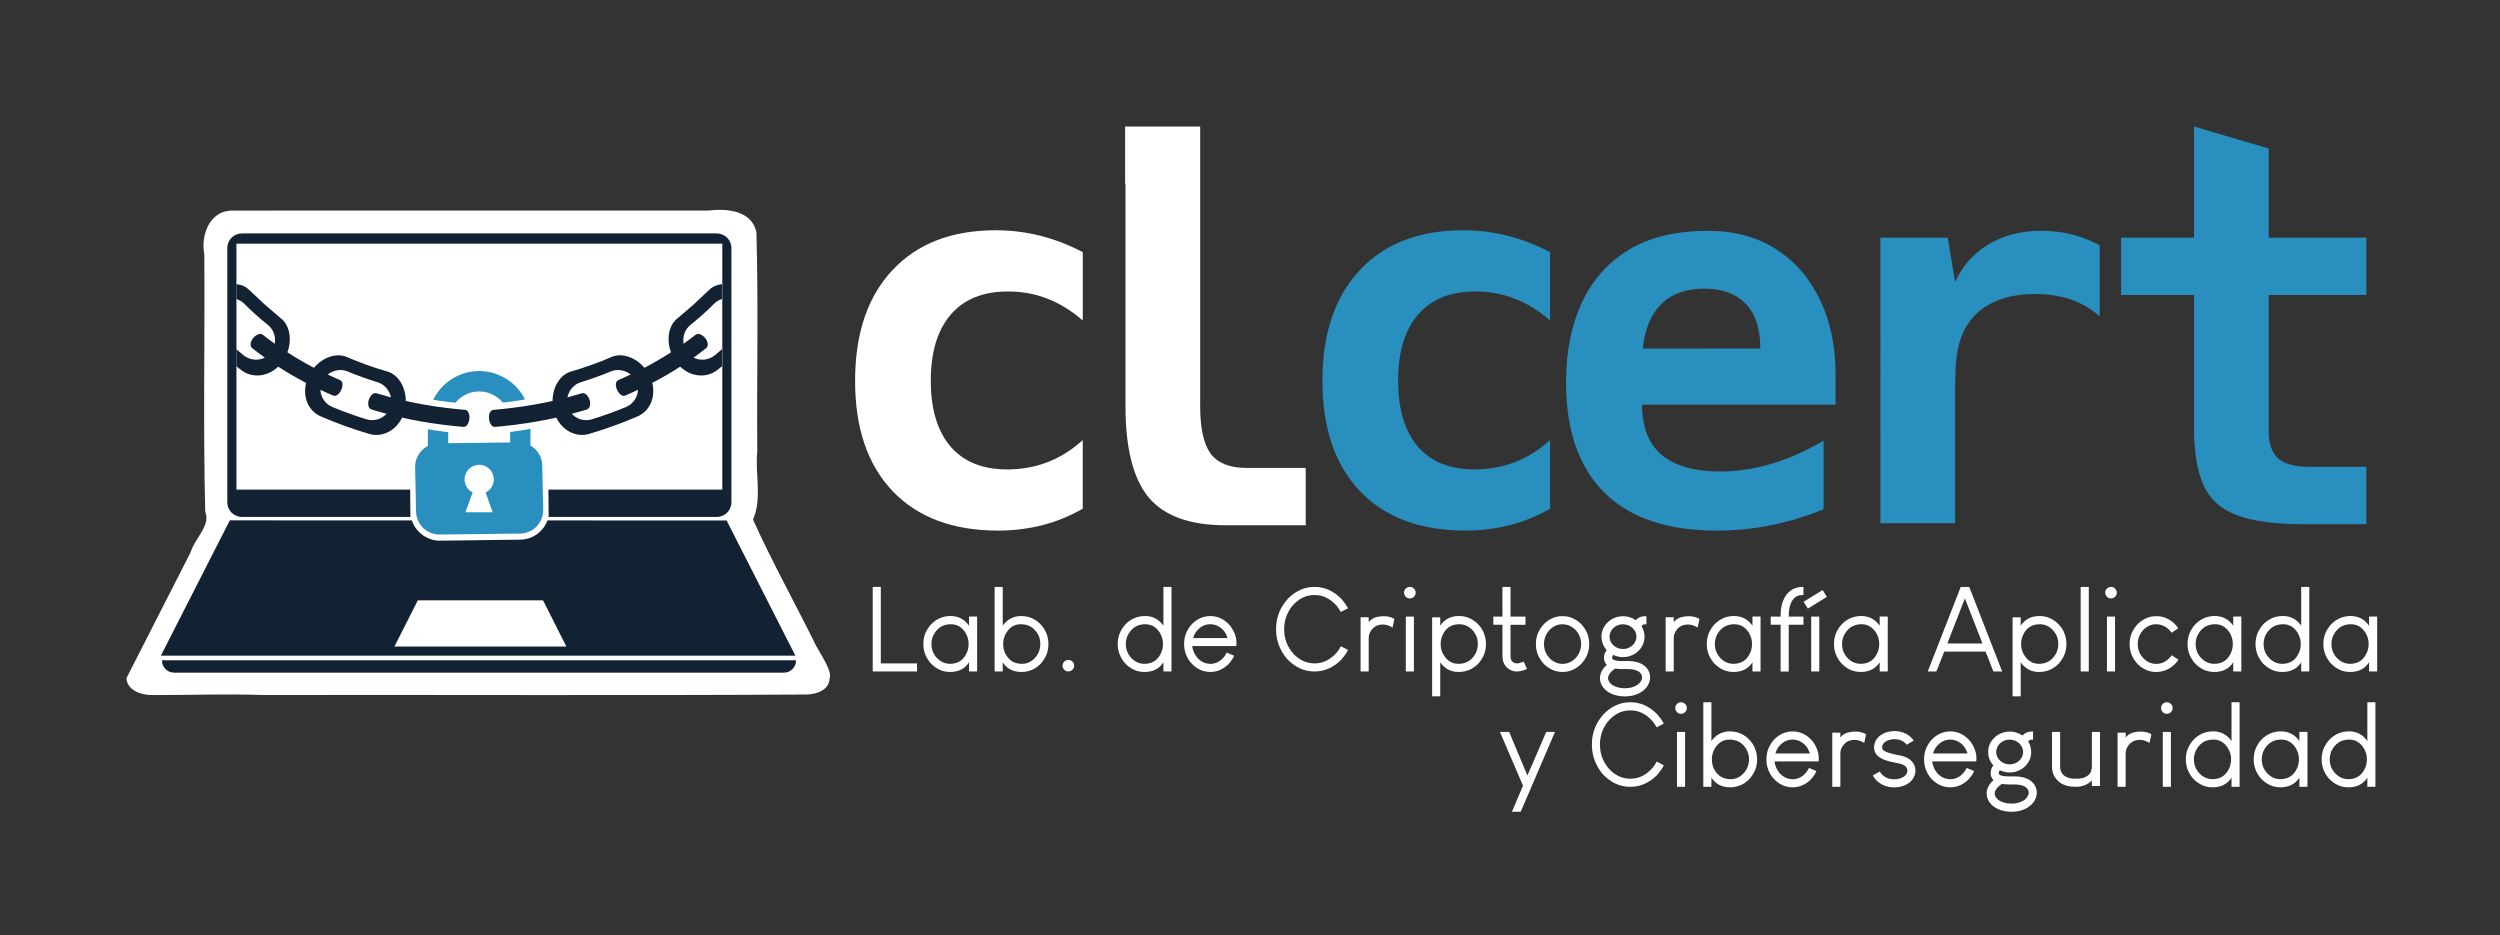<?xml version="1.0" encoding="UTF-8" standalone="no"?>
<svg
   xmlns:dc="http://purl.org/dc/elements/1.1/"
   xmlns:cc="http://creativecommons.org/ns#"
   xmlns:rdf="http://www.w3.org/1999/02/22-rdf-syntax-ns#"
   xmlns:svg="http://www.w3.org/2000/svg"
   xmlns="http://www.w3.org/2000/svg"
   xmlns:sodipodi="http://sodipodi.sourceforge.net/DTD/sodipodi-0.dtd"
   xmlns:inkscape="http://www.inkscape.org/namespaces/inkscape"
   sodipodi:docname="logo_dark.svg"
   inkscape:version="1.0 (4035a4fb49, 2020-05-01)"
   id="svg2353"
   version="1.1"
   viewBox="0 0 98.787 36.965"
   height="36.965mm"
   width="98.787mm">
  <rect x="0" y="0" width="98.787" height="36.965" fill="#333333" stroke="none"/>
  <defs
     id="defs2347" />
  <sodipodi:namedview
     showguides="true"
     inkscape:window-maximized="1"
     inkscape:window-y="0"
     inkscape:window-x="0"
     inkscape:window-height="1024"
     inkscape:window-width="1920"
     fit-margin-bottom="5"
     fit-margin-right="5"
     fit-margin-left="5"
     fit-margin-top="5"
     showgrid="false"
     inkscape:document-rotation="0"
     inkscape:current-layer="g11187-4-7"
     inkscape:document-units="mm"
     inkscape:cy="-21.943174"
     inkscape:cx="150.26965"
     inkscape:zoom="2"
     inkscape:pageshadow="2"
     inkscape:pageopacity="0.0"
     borderopacity="1.0"
     bordercolor="#666666"
     pagecolor="#ffffff"
     id="base"
     inkscape:snap-global="false"
     lock-margins="true" />
  <g
     transform="translate(-105.121,-118.993)"
     id="layer1"
     inkscape:groupmode="layer"
     inkscape:label="Layer 1">
    <g
       id="g5946"
       transform="translate(100.25,109.716)">
      <path
         d="m 33.434,17.572 c -0.197,-0.009 -0.394,0.002 -0.573,0.024 -6.278,10e-4 -12.556,-0.003 -18.834,0.002 v -5.2e-4 c -0.878,0.012 -1.232,0.985 -1.082,1.731 0.024,3.387 -0.048,6.783 0.035,10.165 0.228,0.555 -0.421,1.063 -0.574,1.602 -0.845,1.658 -1.69,3.317 -2.536,4.974 -6e-5,0.301 0.292,0.673 1.055,0.673 1.483,0 2.904,-0.051 4.352,-0.003 7.106,-0.012 14.214,0.024 21.318,-0.018 0.645,0.015 1.058,-0.237 1.058,-0.653 0.109,-0.259 -0.333,-0.906 -0.524,-1.255 -0.821,-1.668 -1.752,-3.339 -2.504,-5.005 0.372,-0.834 0.075,-1.807 0.17,-2.695 -0.024,-2.886 0.048,-5.782 -0.035,-8.662 -0.138,-0.646 -0.734,-0.854 -1.325,-0.881 z m -12.092,10.59 h 1.243 v 1.933 h 3.357 v -1.933 h 0.242 c -0.105,0.63 0.27,1.448 -0.242,1.933 -0.78,0.299 -1.682,0.067 -2.508,0.158 -0.631,-0.051 -1.635,0.283 -1.881,-0.544 -0.131,-0.455 0.242,-1.418 -0.212,-1.547 z"
         style="color:#000000;font-style:normal;font-variant:normal;font-weight:normal;font-stretch:normal;font-size:medium;line-height:normal;font-family:sans-serif;font-variant-ligatures:normal;font-variant-position:normal;font-variant-caps:normal;font-variant-numeric:normal;font-variant-alternates:normal;font-variant-east-asian:normal;font-feature-settings:normal;font-variation-settings:normal;text-indent:0;text-align:start;text-decoration:none;text-decoration-line:none;text-decoration-style:solid;text-decoration-color:#000000;letter-spacing:normal;word-spacing:normal;text-transform:none;writing-mode:lr-tb;direction:ltr;text-orientation:mixed;dominant-baseline:auto;baseline-shift:baseline;text-anchor:start;white-space:normal;shape-padding:0;shape-margin:0;inline-size:0;clip-rule:nonzero;display:inline;overflow:visible;visibility:visible;isolation:auto;mix-blend-mode:normal;color-interpolation:sRGB;color-interpolation-filters:linearRGB;solid-color:#000000;solid-opacity:1;vector-effect:none;fill:#ffffff;fill-opacity:1;fill-rule:nonzero;stroke:none;stroke-width:1;stroke-linecap:round;stroke-linejoin:miter;stroke-miterlimit:4;stroke-dasharray:none;stroke-dashoffset:0;stroke-opacity:1;color-rendering:auto;image-rendering:auto;shape-rendering:auto;text-rendering:auto;enable-background:accumulate;stop-color:#000000"
         id="path1555-7" />
      <g
         transform="translate(-102.002,-107.106)"
         id="g3611">
        <g
           id="g3601"
           style="fill:#ffffff;fill-opacity:1">
          <path
             id="path2997"
             style="font-style:normal;font-variant:normal;font-weight:bold;font-stretch:normal;font-size:20.631px;line-height:1.15;font-family:hack;-inkscape-font-specification:'hack Bold';letter-spacing:-0.013px;word-spacing:-0.008px;fill:#ffffff;fill-opacity:1;stroke:none;stroke-width:0.516"
             d="m 146.314,137.349 q -2.68,0 -4.171,-1.561 -1.481,-1.561 -1.481,-4.352 0,-2.801 1.471,-4.372 1.471,-1.582 4.09,-1.582 1.793,0 3.435,0.866 v 2.7 q -1.31,-1.148 -2.952,-1.148 -1.481,0 -2.267,0.917 -0.786,0.917 -0.786,2.609 0,1.682 0.776,2.599 0.786,0.907 2.236,0.907 1.723,0 2.992,-1.159 v 2.71 q -1.501,0.866 -3.345,0.866 z" />
          <path
             sodipodi:nodetypes="scsccccscsccs"
             id="path2999"
             style="font-style:normal;font-variant:normal;font-weight:bold;font-stretch:normal;font-size:20.631px;line-height:1.15;font-family:hack;-inkscape-font-specification:'hack Bold';letter-spacing:-0.013px;word-spacing:-0.008px;fill:#ffffff;fill-opacity:1;stroke:none;stroke-width:0.516"
             d="m 155.285,137.138 c -1.397,0 -2.404,-0.366 -3.022,-1.098 -0.611,-0.739 -0.917,-1.941 -0.917,-3.606 v -8.784 h -0.015 v -2.267 h 2.967 v 11.051 c 0,0.873 0.138,1.498 0.413,1.874 0.282,0.376 0.749,0.564 1.4,0.564 h 2.357 v 2.267 z" />
        </g>
        <g
           id="g3597"
           style="fill:#288fbe;fill-opacity:1">
          <path
             id="path3001"
             style="font-style:normal;font-variant:normal;font-weight:bold;font-stretch:normal;font-size:20.631px;line-height:1.15;font-family:hack;-inkscape-font-specification:'hack Bold';letter-spacing:-0.013px;word-spacing:-0.008px;fill:#288fbe;fill-opacity:1;stroke:none;stroke-width:0.516"
             d="m 164.78,137.349 q -2.68,0 -4.171,-1.561 -1.481,-1.561 -1.481,-4.352 0,-2.801 1.471,-4.372 1.471,-1.582 4.09,-1.582 1.793,0 3.435,0.866 v 2.7 q -1.31,-1.148 -2.952,-1.148 -1.481,0 -2.267,0.917 -0.786,0.917 -0.786,2.609 0,1.682 0.776,2.599 0.786,0.907 2.236,0.907 1.723,0 2.992,-1.159 v 2.71 q -1.501,0.866 -3.345,0.866 z" />
          <path
             id="path3003"
             style="font-style:normal;font-variant:normal;font-weight:bold;font-stretch:normal;font-size:20.631px;line-height:1.15;font-family:hack;-inkscape-font-specification:'hack Bold';letter-spacing:-0.013px;word-spacing:-0.008px;fill:#288fbe;fill-opacity:1;stroke:none;stroke-width:0.516"
             d="m 174.699,137.349 q -2.911,0 -4.433,-1.501 -1.511,-1.511 -1.511,-4.362 0,-1.803 0.625,-3.143 0.625,-1.35 1.864,-2.095 1.249,-0.745 3.123,-0.745 1.541,0 2.67,0.715 1.128,0.715 1.743,1.995 0.625,1.269 0.625,2.962 v 1.199 h -7.646 q 0,2.639 3.083,2.639 2.025,0 4.09,-1.219 v 2.71 q -2.055,0.846 -4.231,0.846 z m 1.733,-7.193 q 0,-1.169 -0.574,-1.763 -0.574,-0.604 -1.642,-0.604 -1.088,0 -1.702,0.615 -0.615,0.615 -0.725,1.753 z" />
          <path
             id="path3005"
             style="font-style:normal;font-variant:normal;font-weight:bold;font-stretch:normal;font-size:20.631px;line-height:1.15;font-family:hack;-inkscape-font-specification:'hack Bold';letter-spacing:-0.013px;word-spacing:-0.008px;fill:#288fbe;fill-opacity:1;stroke:none;stroke-width:0.516"
             d="m 181.177,125.774 h 2.66 l 0.292,1.753 q 0.433,-0.957 1.32,-1.491 0.897,-0.534 2.095,-0.534 1.239,0 2.297,0.574 v 2.811 q -0.977,-0.886 -2.559,-0.886 -1.279,0 -2.075,0.584 -0.796,0.584 -0.987,1.682 -0.05,0.262 -0.07,0.635 -0.02,0.373 -0.02,0.957 v 5.198 h -2.952 z" />
          <path
             sodipodi:nodetypes="sscsccccccccccscsccs"
             id="path3007"
             style="font-style:normal;font-variant:normal;font-weight:bold;font-stretch:normal;font-size:20.631px;line-height:1.15;font-family:hack;-inkscape-font-specification:'hack Bold';letter-spacing:-0.013px;word-spacing:-0.008px;fill:#288fbe;fill-opacity:1;stroke:none;stroke-width:0.516"
             d="m 197.901,137.097 c -1.108,0 -1.978,-0.114 -2.609,-0.343 -0.631,-0.228 -1.078,-0.621 -1.34,-1.179 -0.255,-0.557 -0.383,-1.323 -0.383,-2.297 v -5.238 h -2.881 v -2.267 h 2.881 v -4.392 l 2.952,0.871 v 3.521 h 3.858 v 2.267 h -3.858 v 5.379 c 0,0.497 0.124,0.856 0.373,1.078 0.255,0.222 0.662,0.332 1.219,0.332 h 2.267 v 2.267 z" />
        </g>
      </g>
      <g
         id="g4990-6"
         transform="translate(-100.944,-107.749)">
        <g
           style="stroke:#143a80;stroke-opacity:1"
           id="g1733-4-1-2-1-1"
           transform="matrix(0.248,0,0,0.248,22.001,113.828)" />
        <g
           transform="matrix(0.1,0.015,-0.015,0.1,29.204,93.198)"
           style="fill:#143a80;fill-opacity:1;stroke:none;stroke-opacity:1"
           id="g1698-3-3-15-5" />
        <g
           transform="matrix(0.159,0.024,-0.024,0.159,11.743,94.623)"
           style="fill:#143a80;fill-opacity:1;stroke:#ffffff;stroke-opacity:1"
           id="g1698-3-3-1-9-94" />
        <g
           id="g4901-5-5-8-9"
           transform="matrix(0.171,0,0,0.171,32.056,76.895)">
          <g
             style="fill:#143a80;fill-opacity:1"
             id="g4895-6-9-4-0" />
        </g>
        <g
           transform="matrix(0.958,0,0,0.958,5.716,10.363)"
           id="g8271-9">
          <g
             id="g1529-8-1"
             style="fill:#122233;fill-opacity:1">
            <path
               id="path1555-1-7"
               style="color:#000000;font-style:normal;font-variant:normal;font-weight:normal;font-stretch:normal;font-size:medium;line-height:normal;font-family:sans-serif;font-variant-ligatures:normal;font-variant-position:normal;font-variant-caps:normal;font-variant-numeric:normal;font-variant-alternates:normal;font-variant-east-asian:normal;font-feature-settings:normal;font-variation-settings:normal;text-indent:0;text-align:start;text-decoration:none;text-decoration-line:none;text-decoration-style:solid;text-decoration-color:#000000;letter-spacing:normal;word-spacing:normal;text-transform:none;writing-mode:lr-tb;direction:ltr;text-orientation:mixed;dominant-baseline:auto;baseline-shift:baseline;text-anchor:start;white-space:normal;shape-padding:0;shape-margin:0;inline-size:0;clip-rule:nonzero;display:inline;overflow:visible;visibility:visible;opacity:1;isolation:auto;mix-blend-mode:normal;color-interpolation:sRGB;color-interpolation-filters:linearRGB;solid-color:#000000;solid-opacity:1;vector-effect:none;fill:#122233;fill-opacity:1;fill-rule:nonzero;stroke:none;stroke-width:3.78;stroke-linecap:round;stroke-linejoin:miter;stroke-miterlimit:4;stroke-dasharray:none;stroke-dashoffset:0;stroke-opacity:1;color-rendering:auto;image-rendering:auto;shape-rendering:auto;text-rendering:auto;enable-background:accumulate;stop-color:#000000;stop-opacity:1"
               d="m 7.725,73.988 c -2.766e-4,0.013 -0.004,0.026 -0.004,0.039 0,1.044 0.847,1.889 1.891,1.889 H 104.521 c 1.044,0 1.889,-0.845 1.889,-1.889 0,-0.013 -0.004,-0.026 -0.004,-0.039 z"
               transform="matrix(0.265,0,0,0.265,109.123,118.967)" />
            <path
               id="path1280-0-7"
               style="fill:#122233;fill-opacity:1;stroke:none;stroke-width:0.831;stroke-miterlimit:4;stroke-dasharray:none;stroke-opacity:1"
               d="m 114.468,120.967 c -0.335,0 -0.605,0.269 -0.605,0.604 v 10.486 c 0,0.335 0.27,0.604 0.605,0.604 h 6.947 l -0.009,-1.128 h -7.166 v -5.1e-4 -5.412 -0.703 -2.687 -1.34 h 20.04 v 1.341 0.619 2.075 0.702 5.405 h -7.172 l 0.009,1.129 h 6.934 c 0.335,0 0.605,-0.269 0.605,-0.604 v -10.486 c 0,-0.335 -0.27,-0.604 -0.605,-0.604 z"
               sodipodi:nodetypes="ssssccccccccccccccccsssss" />
            <path
               sodipodi:nodetypes="cccccccccccccccccccc"
               inkscape:connector-curvature="0"
               id="path5470-3-1"
               d="m 113.967,132.802 -2.844,5.581 h 26.171 l -2.836,-5.576 -7.227,-0.002 v -9.8e-4 h -0.161 c -0.172,0.458 -0.608,0.79 -1.125,0.794 l -3.305,0.042 c -0.24,0.003 -0.462,-0.068 -0.652,-0.187 h -0.02 v -0.012 c -0.228,-0.15 -0.405,-0.372 -0.494,-0.636 h -0.059 z m 7.754,3.299 h 5.165 l 0.962,1.905 h -7.091 z"
               style="fill:#122233;fill-opacity:1;stroke:none;stroke-width:0.758;stroke-miterlimit:4;stroke-dasharray:none;stroke-opacity:1" />
          </g>
          <path
             style="color:#000000;font-style:normal;font-variant:normal;font-weight:normal;font-stretch:normal;font-size:medium;line-height:normal;font-family:sans-serif;font-variant-ligatures:normal;font-variant-position:normal;font-variant-caps:normal;font-variant-numeric:normal;font-variant-alternates:normal;font-feature-settings:normal;text-indent:0;text-align:start;text-decoration:none;text-decoration-line:none;text-decoration-style:solid;text-decoration-color:#000000;letter-spacing:normal;word-spacing:normal;text-transform:none;writing-mode:lr-tb;direction:ltr;text-orientation:mixed;dominant-baseline:auto;baseline-shift:baseline;text-anchor:start;white-space:normal;shape-padding:0;clip-rule:nonzero;display:inline;overflow:visible;visibility:visible;isolation:auto;mix-blend-mode:normal;color-interpolation:sRGB;color-interpolation-filters:linearRGB;solid-color:#000000;solid-opacity:1;vector-effect:none;fill:#288fbe;fill-opacity:1;fill-rule:nonzero;stroke:none;stroke-width:0.215;stroke-linecap:round;stroke-linejoin:round;stroke-miterlimit:4;stroke-dasharray:none;stroke-dashoffset:0;stroke-opacity:1;color-rendering:auto;image-rendering:auto;shape-rendering:auto;text-rendering:auto;enable-background:accumulate"
             d="m 124.233,126.644 v 5e-4 9.7e-4 c -0.823,0.006 -1.533,0.488 -1.876,1.18 0.07,0.012 0.141,0.027 0.211,0.038 0.139,0.021 0.28,0.039 0.42,0.057 0.095,0.012 0.19,0.019 0.285,0.029 0.231,-0.279 0.575,-0.461 0.968,-0.465 0.397,-0.003 0.749,0.177 0.985,0.458 0.071,-0.007 0.144,-0.014 0.215,-0.022 0.14,-0.017 0.278,-0.037 0.418,-0.058 0.095,-0.014 0.189,-0.033 0.284,-0.049 -0.352,-0.698 -1.076,-1.176 -1.908,-1.169 z m 2.136,2.384 c -0.108,0.019 -0.216,0.041 -0.324,0.057 -0.15,0.023 -0.302,0.045 -0.453,0.064 -0.021,0.002 -0.042,0.003 -0.062,0.006 v 0.435 l -2.555,0.03 v -0.457 c -0.047,-0.005 -0.094,-0.01 -0.141,-0.015 -0.151,-0.019 -0.303,-0.041 -0.453,-0.063 -0.082,-0.013 -0.163,-0.029 -0.245,-0.043 v 0.694 c -0.315,0.163 -0.53,0.49 -0.526,0.87 l 0.039,1.824 c 0.007,0.537 0.445,0.964 0.982,0.957 l 3.306,-0.04 c 0.537,-0.005 0.964,-0.444 0.957,-0.981 l -0.04,-1.824 c -0.004,-0.356 -0.2,-0.659 -0.486,-0.825 z m -2.115,1.481 c 0.333,8.5e-4 0.603,0.272 0.602,0.606 -0.001,0.229 -0.131,0.436 -0.337,0.537 l 0.289,0.817 h -1.124 l 0.299,-0.819 c -0.204,-0.102 -0.334,-0.312 -0.333,-0.54 7.4e-4,-0.333 0.272,-0.601 0.605,-0.601 z"
             id="path5684-0-1"
             inkscape:connector-curvature="0" />
          <g
             id="g1649-4-5"
             transform="translate(0,-0.048)"
             style="fill:#122233;fill-opacity:1">
            <path
               sodipodi:nodetypes="cccscsccccccccccccccccccccccccccccccccccccccccscccccccccccccccccsc"
               id="path1284-4-9"
               style="fill:#122233;fill-opacity:1;stroke:none;stroke-width:0.831;stroke-miterlimit:4;stroke-dasharray:none;stroke-opacity:1"
               d="m 114.239,123.105 v 2.687 l 5.3e-4,-2.069 c 0.101,0.031 0.194,0.079 0.273,0.146 0.015,0.013 0.03,0.026 0.045,0.041 0.153,0.154 0.31,0.304 0.472,0.449 0.162,0.145 0.328,0.285 0.499,0.421 0.237,0.185 0.342,0.491 0.293,0.785 -0.169,-0.12 -0.335,-0.244 -0.498,-0.372 -0.093,-0.075 -0.272,-0.013 -0.396,0.142 -0.121,0.151 -0.139,0.335 -0.039,0.412 0.171,0.135 0.345,0.265 0.522,0.391 -0.264,0.136 -0.606,0.116 -0.874,-0.094 -0.102,-0.081 -0.199,-0.167 -0.298,-0.252 v 0.703 c 0.069,0.054 0.136,0.11 0.205,0.163 0.47,0.352 1.099,0.256 1.519,-0.147 0.106,0.069 0.213,0.136 0.321,0.202 0.061,0.037 0.123,0.074 0.185,0.111 0.191,0.112 0.383,0.219 0.578,0.322 0.022,0.012 0.045,0.022 0.067,0.034 -0.143,0.572 0.08,1.163 0.627,1.392 0.324,0.139 0.65,0.267 0.98,0.386 0.331,0.119 0.664,0.229 1.001,0.328 0.55,0.156 1.097,-0.15 1.35,-0.673 0.123,0.028 0.247,0.054 0.37,0.079 0.285,0.057 0.572,0.108 0.86,0.151 0.162,0.025 0.324,0.047 0.487,0.067 0.265,0.033 0.53,0.061 0.796,0.084 0.295,0.052 0.387,-0.707 0.058,-0.704 -0.256,-0.021 -0.512,-0.048 -0.767,-0.08 -0.157,-0.019 -0.312,-0.04 -0.468,-0.064 -0.277,-0.042 -0.553,-0.09 -0.827,-0.145 -0.119,-0.024 -0.237,-0.05 -0.355,-0.076 -0.002,-0.588 -0.317,-1.09 -0.773,-1.217 -0.285,-0.083 -0.568,-0.174 -0.846,-0.274 -0.279,-0.1 -0.553,-0.208 -0.824,-0.326 -0.416,-0.175 -0.973,0.011 -1.346,0.449 -0.02,-0.011 -0.042,-0.02 -0.062,-0.031 -0.185,-0.099 -0.368,-0.202 -0.549,-0.309 -0.059,-0.035 -0.118,-0.07 -0.177,-0.105 -0.103,-0.063 -0.205,-0.127 -0.306,-0.193 0.202,-0.553 0.088,-1.136 -0.283,-1.412 l -0.659,-0.566 -0.491,-0.463 c -0.045,-0.046 -0.097,-0.083 -0.14,-0.128 -0.141,-0.145 -0.325,-0.219 -0.532,-0.244 z m 4.275,3.544 c 0.101,-9e-4 0.204,0.017 0.3,0.056 0.203,0.084 0.407,0.162 0.614,0.237 0.206,0.074 0.415,0.143 0.625,0.208 0.291,0.087 0.5,0.336 0.559,0.627 -0.201,-0.053 -0.401,-0.109 -0.599,-0.169 -0.114,-0.036 -0.256,0.086 -0.314,0.274 -0.057,0.184 -0.008,0.361 0.112,0.396 0.206,0.063 0.413,0.121 0.621,0.176 -0.197,0.22 -0.518,0.323 -0.838,0.226 -0.232,-0.072 -0.463,-0.15 -0.692,-0.233 -0.229,-0.082 -0.456,-0.169 -0.681,-0.261 -0.323,-0.129 -0.509,-0.419 -0.518,-0.721 0.17,0.079 0.339,0.159 0.512,0.233 0.258,0.138 0.587,-0.544 0.273,-0.644 -0.163,-0.069 -0.323,-0.146 -0.483,-0.221 0.147,-0.116 0.327,-0.183 0.511,-0.184 z" />
            <path
               d="m 134.266,123.105 v 2.687 l -5.3e-4,-2.069 c -0.101,0.031 -0.194,0.079 -0.273,0.146 -0.015,0.013 -0.03,0.026 -0.045,0.041 -0.153,0.154 -0.31,0.304 -0.472,0.449 -0.162,0.145 -0.328,0.285 -0.499,0.421 -0.237,0.185 -0.342,0.491 -0.293,0.785 0.169,-0.12 0.335,-0.244 0.498,-0.372 0.093,-0.075 0.272,-0.013 0.396,0.142 0.121,0.151 0.139,0.335 0.039,0.412 -0.171,0.135 -0.345,0.265 -0.522,0.391 0.264,0.136 0.606,0.116 0.874,-0.094 0.102,-0.081 0.199,-0.167 0.298,-0.252 v 0.703 c -0.069,0.054 -0.136,0.11 -0.205,0.163 -0.47,0.352 -1.099,0.256 -1.519,-0.147 -0.106,0.069 -0.213,0.136 -0.321,0.202 -0.061,0.037 -0.123,0.074 -0.185,0.111 -0.191,0.112 -0.383,0.219 -0.578,0.322 -0.022,0.012 -0.045,0.022 -0.067,0.034 0.143,0.572 -0.08,1.163 -0.627,1.392 -0.324,0.139 -0.65,0.267 -0.98,0.386 -0.331,0.119 -0.664,0.229 -1.001,0.328 -0.55,0.156 -1.097,-0.15 -1.35,-0.673 -0.123,0.028 -0.247,0.054 -0.37,0.079 -0.285,0.057 -0.572,0.108 -0.86,0.151 -0.162,0.025 -0.324,0.047 -0.487,0.067 -0.265,0.033 -0.53,0.061 -0.796,0.084 -0.295,0.052 -0.387,-0.707 -0.058,-0.704 0.256,-0.021 0.512,-0.048 0.767,-0.08 0.157,-0.019 0.312,-0.04 0.468,-0.064 0.277,-0.042 0.553,-0.09 0.827,-0.145 0.119,-0.024 0.237,-0.05 0.355,-0.076 0.002,-0.588 0.317,-1.09 0.773,-1.217 0.285,-0.083 0.568,-0.174 0.846,-0.274 0.279,-0.1 0.553,-0.208 0.824,-0.326 0.416,-0.175 0.973,0.011 1.346,0.449 0.02,-0.011 0.042,-0.02 0.062,-0.031 0.185,-0.099 0.368,-0.202 0.549,-0.309 0.059,-0.035 0.118,-0.07 0.177,-0.105 0.103,-0.063 0.205,-0.127 0.306,-0.193 -0.202,-0.553 -0.088,-1.136 0.283,-1.412 l 0.659,-0.566 0.491,-0.463 c 0.045,-0.046 0.097,-0.083 0.14,-0.128 0.141,-0.145 0.325,-0.219 0.532,-0.244 z m -4.275,3.544 c -0.101,-9e-4 -0.204,0.017 -0.3,0.056 -0.203,0.084 -0.407,0.162 -0.614,0.237 -0.206,0.074 -0.415,0.143 -0.625,0.208 -0.291,0.087 -0.5,0.336 -0.559,0.627 0.201,-0.053 0.401,-0.109 0.599,-0.169 0.114,-0.036 0.256,0.086 0.314,0.274 0.057,0.184 0.008,0.361 -0.112,0.396 -0.206,0.063 -0.413,0.121 -0.621,0.176 0.197,0.22 0.518,0.323 0.838,0.226 0.232,-0.072 0.463,-0.15 0.692,-0.233 0.229,-0.082 0.456,-0.169 0.681,-0.261 0.323,-0.129 0.509,-0.419 0.518,-0.721 -0.17,0.079 -0.339,0.159 -0.512,0.233 -0.258,0.138 -0.587,-0.544 -0.273,-0.644 0.163,-0.069 0.323,-0.146 0.483,-0.221 -0.147,-0.116 -0.327,-0.183 -0.511,-0.184 z"
               style="fill:#122233;fill-opacity:1;stroke:none;stroke-width:0.831;stroke-miterlimit:4;stroke-dasharray:none;stroke-opacity:1"
               id="path1284-9-4-7"
               sodipodi:nodetypes="cccscsccccccccccccccccccccccccccccccccccccccccscccccccccccccccccsc" />
          </g>
        </g>
        <g
           style="fill:#ffffff;fill-opacity:1;stroke:none"
           transform="matrix(0.745,0,0,0.745,42.821,34.077)"
           id="g11187-4-7">
          <g
             style="fill:#ffffff;fill-opacity:1;stroke:none"
             transform="matrix(0.857,0,0,0.857,47.603,27.705)"
             id="g1194-0-6">
            <g
               style="fill:#ffffff;fill-opacity:1;stroke:none"
               id="g1624-4-7"
               transform="translate(61.111,0.105)">
              <g
                 style="font-style:normal;font-weight:normal;font-size:7.319px;line-height:1.25;font-family:sans-serif;letter-spacing:0px;fill:#ffffff;fill-opacity:1;stroke:none;stroke-width:0.183"
                 id="text5130-3"
                 aria-label="y Ciberseguridad">
                <path
                   id="path921"
                   style="font-style:normal;font-variant:normal;font-weight:normal;font-stretch:normal;font-family:'Louis George Café';-inkscape-font-specification:'Louis George Café';fill:#ffffff;fill-opacity:1;stroke:none;stroke-width:0.183"
                   d="m 75.402,142.787 q 0.014,0 0.164,0.375 l 0.972,2.316 q 0.014,-0.018 0.418,-0.954 0.736,-1.733 0.747,-1.737 h 0.54 v 0.004 l -1.901,4.432 -0.218,0.5 h -0.54 v -0.004 l 0.683,-1.605 -1.426,-3.324 0.004,-0.004 z" />
                <path
                   id="path923"
                   style="font-style:normal;font-variant:normal;font-weight:normal;font-stretch:normal;font-family:'Louis George Café';-inkscape-font-specification:'Louis George Café';fill:#ffffff;fill-opacity:1;stroke:none;stroke-width:0.183"
                   d="m 82.889,140.95 h 0.043 q 0.908,0 1.64,0.74 0.325,0.386 0.404,0.586 -0.429,0.222 -0.443,0.222 -0.093,-0.179 -0.243,-0.372 -0.597,-0.675 -1.369,-0.675 h -0.021 q -0.808,0 -1.405,0.722 -0.465,0.625 -0.465,1.376 v 0.036 q 0,0.872 0.604,1.537 0.561,0.561 1.283,0.561 0.79,0 1.39,-0.697 0.147,-0.2 0.232,-0.365 l 0.44,0.229 q -0.082,0.214 -0.432,0.622 -0.722,0.711 -1.644,0.711 -0.983,0 -1.733,-0.822 -0.64,-0.797 -0.64,-1.776 v -0.036 q 0,-1.076 0.751,-1.891 0.718,-0.708 1.608,-0.708 z" />
                <path
                   id="path925"
                   style="font-style:normal;font-variant:normal;font-weight:normal;font-stretch:normal;font-family:'Louis George Café';-inkscape-font-specification:'Louis George Café';fill:#ffffff;fill-opacity:1;stroke:none;stroke-width:0.183"
                   d="m 85.801,142.787 h 0.493 l 0.004,0.004 v 3.388 l -0.004,0.004 H 85.801 l -0.004,-0.004 v -3.388 z m 0.232,-1.837 h 0.029 q 0.132,0 0.25,0.114 0.093,0.111 0.093,0.232 v 0.018 q 0,0.154 -0.129,0.268 -0.104,0.082 -0.218,0.082 h -0.021 q -0.157,0 -0.272,-0.139 -0.075,-0.1 -0.075,-0.204 v -0.029 q 0,-0.136 0.114,-0.25 0.111,-0.093 0.229,-0.093 z" />
                <path
                   id="path927"
                   style="font-style:normal;font-variant:normal;font-weight:normal;font-stretch:normal;font-family:'Louis George Café';-inkscape-font-specification:'Louis George Café';fill:#ffffff;fill-opacity:1;stroke:none;stroke-width:0.183"
                   d="m 87.438,140.95 h 0.479 l 0.011,0.011 v 2.391 h 0.004 q 0.046,-0.104 0.3,-0.329 0.361,-0.272 0.829,-0.272 0.872,0 1.405,0.75 0.289,0.461 0.289,0.943 v 0.079 q 0,0.65 -0.486,1.19 -0.257,0.243 -0.468,0.34 -0.357,0.161 -0.69,0.161 l -0.004,-0.004 -0.018,0.004 q -0.772,0 -1.158,-0.593 h -0.004 v 0.554 l -0.011,0.007 h -0.479 l -0.011,-0.007 v -5.214 z m 0.518,3.495 v 0.039 q 0,0.622 0.479,1.022 0.279,0.204 0.683,0.204 0.565,0 0.943,-0.54 0.193,-0.332 0.193,-0.654 v -0.057 q 0,-0.536 -0.436,-0.94 -0.314,-0.261 -0.768,-0.261 -0.661,0 -0.99,0.7 -0.104,0.264 -0.104,0.486 z" />
                <path
                   id="path929"
                   style="font-style:normal;font-variant:normal;font-weight:normal;font-stretch:normal;font-family:'Louis George Café';-inkscape-font-specification:'Louis George Café';fill:#ffffff;fill-opacity:1;stroke:none;stroke-width:0.183"
                   d="m 92.963,142.755 q 0.736,0 1.262,0.65 0.347,0.511 0.347,0.997 v 0.043 q 0,0.164 -0.021,0.164 h -2.713 q 0,0.172 0.143,0.482 0.214,0.4 0.618,0.558 0.197,0.064 0.354,0.064 0.49,0 0.847,-0.425 0.125,-0.172 0.164,-0.275 h 0.007 q 0.289,0.114 0.454,0.193 -0.079,0.225 -0.35,0.525 -0.493,0.482 -1.119,0.482 -0.747,0 -1.276,-0.654 -0.347,-0.497 -0.347,-1.054 v -0.032 q 0,-0.715 0.511,-1.251 0.479,-0.468 1.119,-0.468 z m -1.076,1.362 h 2.137 q -0.15,-0.468 -0.507,-0.69 -0.261,-0.168 -0.568,-0.168 -0.522,0 -0.89,0.486 -0.114,0.168 -0.172,0.372 z" />
                <path
                   id="path931"
                   style="font-style:normal;font-variant:normal;font-weight:normal;font-stretch:normal;font-family:'Louis George Café';-inkscape-font-specification:'Louis George Café';fill:#ffffff;fill-opacity:1;stroke:none;stroke-width:0.183"
                   d="m 96.834,142.762 q 0.382,0 0.665,0.168 l -0.111,0.532 h -0.004 q -0.318,-0.186 -0.586,-0.186 -0.597,0 -0.836,0.55 -0.054,0.132 -0.054,0.272 v 2.073 l -0.011,0.011 h -0.479 l -0.011,-0.011 v -3.331 l 0.011,-0.011 h 0.479 l 0.011,0.011 v 0.289 h 0.004 q 0.157,-0.218 0.461,-0.307 0.236,-0.061 0.461,-0.061 z" />
                <path
                   id="path933"
                   style="font-style:normal;font-variant:normal;font-weight:normal;font-stretch:normal;font-family:'Louis George Café';-inkscape-font-specification:'Louis George Café';fill:#ffffff;fill-opacity:1;stroke:none;stroke-width:0.183"
                   d="m 99.243,142.734 h 0.05 q 0.365,0 0.693,0.175 0.107,0.054 0.229,0.154 0.111,0.097 0.175,0.179 0.054,0.071 0.054,0.082 -0.325,0.186 -0.429,0.254 h -0.004 q -0.064,-0.097 -0.193,-0.186 -0.232,-0.157 -0.554,-0.157 -0.375,0 -0.611,0.186 -0.161,0.143 -0.161,0.314 0,0.129 0.104,0.197 0.039,0.036 0.111,0.068 0.157,0.082 0.536,0.172 0.179,0.036 0.454,0.089 0.175,0.043 0.293,0.1 0.107,0.05 0.218,0.132 0.032,0.021 0.132,0.125 0.214,0.254 0.214,0.55 v 0.021 q 0,0.318 -0.232,0.6 -0.093,0.1 -0.147,0.139 -0.114,0.082 -0.207,0.129 -0.343,0.161 -0.704,0.161 h -0.046 q -0.397,0 -0.761,-0.193 -0.35,-0.2 -0.543,-0.547 0.004,-0.007 0.207,-0.118 l 0.229,-0.125 q 0.164,0.286 0.479,0.411 0.197,0.071 0.415,0.071 0.314,0 0.565,-0.147 0.05,-0.025 0.129,-0.1 0.118,-0.139 0.118,-0.293 0,-0.236 -0.297,-0.375 -0.071,-0.032 -0.207,-0.064 -0.572,-0.1 -0.897,-0.218 -0.661,-0.243 -0.661,-0.783 v -0.011 q 0,-0.325 0.247,-0.6 0.118,-0.118 0.164,-0.143 0.157,-0.114 0.372,-0.179 0.236,-0.071 0.468,-0.071 z" />
                <path
                   id="path935"
                   style="font-style:normal;font-variant:normal;font-weight:normal;font-stretch:normal;font-family:'Louis George Café';-inkscape-font-specification:'Louis George Café';fill:#ffffff;fill-opacity:1;stroke:none;stroke-width:0.183"
                   d="m 102.72,142.755 q 0.736,0 1.262,0.65 0.347,0.511 0.347,0.997 v 0.043 q 0,0.164 -0.021,0.164 h -2.713 q 0,0.172 0.143,0.482 0.214,0.4 0.618,0.558 0.197,0.064 0.354,0.064 0.49,0 0.847,-0.425 0.125,-0.172 0.164,-0.275 h 0.007 q 0.289,0.114 0.454,0.193 -0.079,0.225 -0.35,0.525 -0.493,0.482 -1.119,0.482 -0.747,0 -1.276,-0.654 -0.347,-0.497 -0.347,-1.054 v -0.032 q 0,-0.715 0.511,-1.251 0.479,-0.468 1.119,-0.468 z m -1.076,1.362 h 2.137 q -0.15,-0.468 -0.507,-0.69 -0.261,-0.168 -0.568,-0.168 -0.522,0 -0.89,0.486 -0.114,0.168 -0.172,0.372 z" />
                <path
                   id="path937"
                   style="font-style:normal;font-variant:normal;font-weight:normal;font-stretch:normal;font-family:'Louis George Café';-inkscape-font-specification:'Louis George Café';fill:#ffffff;fill-opacity:1;stroke:none;stroke-width:0.183"
                   d="m 105.554,144.013 v 0.032 q 0,0.225 0.164,0.44 0.086,0.097 0.132,0.129 0.239,0.179 0.54,0.179 0.325,0 0.579,-0.218 0.25,-0.236 0.25,-0.547 0,-0.289 -0.225,-0.522 -0.118,-0.111 -0.25,-0.168 -0.175,-0.075 -0.35,-0.075 h -0.018 q -0.236,0 -0.454,0.129 -0.064,0.036 -0.164,0.136 -0.104,0.114 -0.143,0.214 -0.061,0.139 -0.061,0.272 z m -0.093,2.573 v 0.007 q 0,0.229 0.25,0.418 0.315,0.211 0.801,0.211 0.443,0 0.761,-0.207 0.057,-0.036 0.139,-0.122 0.154,-0.172 0.154,-0.34 v -0.011 q 0,-0.164 -0.139,-0.3 -0.107,-0.097 -0.282,-0.15 -0.222,-0.057 -0.425,-0.057 h -0.34 q -0.268,0 -0.475,-0.032 -0.089,0.054 -0.229,0.179 -0.214,0.222 -0.214,0.404 z m 0.922,-3.824 q 0.432,0 0.797,0.247 0.079,-0.086 0.122,-0.114 0.129,-0.086 0.239,-0.107 0.093,-0.025 0.179,-0.025 h 0.111 l 0.004,0.004 v 0.493 l -0.004,0.004 h -0.089 q -0.111,0 -0.172,0.064 -0.029,0.036 -0.029,0.064 0.061,0.093 0.114,0.243 0.064,0.197 0.064,0.393 0,0.482 -0.35,0.858 -0.147,0.139 -0.218,0.179 -0.104,0.071 -0.239,0.129 -0.254,0.1 -0.515,0.1 h -0.021 q -0.304,0 -0.597,-0.136 -0.068,0.082 -0.068,0.175 0,0.086 0.054,0.107 0.143,0.1 0.658,0.1 l 0.25,-0.004 q 0.697,0 1.079,0.325 0.1,0.097 0.139,0.15 0.175,0.254 0.175,0.54 0,0.286 -0.186,0.561 -0.043,0.068 -0.164,0.186 -0.129,0.114 -0.207,0.161 -0.1,0.064 -0.218,0.114 -0.15,0.061 -0.286,0.097 -0.247,0.054 -0.432,0.054 h -0.122 q -0.314,0 -0.654,-0.111 -0.168,-0.064 -0.3,-0.143 -0.093,-0.057 -0.2,-0.15 -0.097,-0.097 -0.139,-0.154 -0.197,-0.275 -0.197,-0.558 v -0.039 q 0,-0.289 0.232,-0.604 0.089,-0.107 0.175,-0.168 l 0.021,-0.018 q -0.179,-0.172 -0.179,-0.443 v -0.011 q 0,-0.247 0.157,-0.457 0.007,-0.007 0.007,-0.014 -0.079,-0.086 -0.139,-0.182 -0.182,-0.304 -0.182,-0.643 0,-0.465 0.329,-0.833 0.122,-0.125 0.161,-0.15 0.111,-0.082 0.232,-0.143 0.297,-0.139 0.608,-0.139 z" />
                <path
                   id="path939"
                   style="font-style:normal;font-variant:normal;font-weight:normal;font-stretch:normal;font-family:'Louis George Café';-inkscape-font-specification:'Louis George Café';fill:#ffffff;fill-opacity:1;stroke:none;stroke-width:0.183"
                   d="m 109.02,142.787 h 0.479 l 0.011,0.011 v 2.137 q 0,0.558 0.6,0.715 0.118,0.032 0.404,0.032 0.365,0 0.547,-0.097 0.275,-0.132 0.368,-0.368 0.046,-0.164 0.046,-0.322 v -2.098 l 0.007,-0.011 h 0.482 l 0.011,0.011 v 3.324 l -0.011,0.011 h -0.482 l -0.007,-0.011 v -0.332 q -0.393,0.393 -0.99,0.393 -0.64,0 -0.994,-0.272 -0.482,-0.368 -0.482,-0.961 v -2.151 z" />
                <path
                   id="path941"
                   style="font-style:normal;font-variant:normal;font-weight:normal;font-stretch:normal;font-family:'Louis George Café';-inkscape-font-specification:'Louis George Café';fill:#ffffff;fill-opacity:1;stroke:none;stroke-width:0.183"
                   d="m 114.492,142.762 q 0.382,0 0.665,0.168 l -0.111,0.532 h -0.004 q -0.318,-0.186 -0.586,-0.186 -0.597,0 -0.836,0.55 -0.054,0.132 -0.054,0.272 v 2.073 l -0.011,0.011 h -0.479 l -0.011,-0.011 v -3.331 l 0.011,-0.011 h 0.479 l 0.011,0.011 v 0.289 h 0.004 q 0.157,-0.218 0.461,-0.307 0.236,-0.061 0.461,-0.061 z" />
                <path
                   id="path943"
                   style="font-style:normal;font-variant:normal;font-weight:normal;font-stretch:normal;font-family:'Louis George Café';-inkscape-font-specification:'Louis George Café';fill:#ffffff;fill-opacity:1;stroke:none;stroke-width:0.183"
                   d="m 115.868,142.787 h 0.493 l 0.004,0.004 v 3.388 l -0.004,0.004 h -0.493 l -0.004,-0.004 v -3.388 z m 0.232,-1.837 h 0.029 q 0.132,0 0.25,0.114 0.093,0.111 0.093,0.232 v 0.018 q 0,0.154 -0.129,0.268 -0.104,0.082 -0.218,0.082 h -0.021 q -0.157,0 -0.272,-0.139 -0.075,-0.1 -0.075,-0.204 v -0.029 q 0,-0.136 0.114,-0.25 0.111,-0.093 0.229,-0.093 z" />
                <path
                   id="path945"
                   style="font-style:normal;font-variant:normal;font-weight:normal;font-stretch:normal;font-family:'Louis George Café';-inkscape-font-specification:'Louis George Café';fill:#ffffff;fill-opacity:1;stroke:none;stroke-width:0.183"
                   d="m 120.124,140.95 h 0.482 l 0.011,0.011 v 5.214 l -0.011,0.007 h -0.482 l -0.007,-0.007 v -0.554 h -0.004 q -0.386,0.593 -1.165,0.593 v -0.004 l -0.007,0.004 q -0.693,0 -1.215,-0.558 -0.436,-0.522 -0.436,-1.151 v -0.043 q 0,-0.672 0.482,-1.201 0.507,-0.511 1.208,-0.511 0.704,0 1.122,0.579 l 0.011,0.021 h 0.004 v -2.391 z m -2.334,3.52 v 0.018 q 0,0.597 0.479,0.99 0.3,0.232 0.668,0.232 0.776,0 1.072,-0.761 0.079,-0.222 0.079,-0.443 v -0.079 q 0,-0.311 -0.197,-0.65 -0.336,-0.518 -0.897,-0.518 -0.758,0 -1.101,0.715 -0.104,0.254 -0.104,0.497 z" />
                <path
                   id="path947"
                   style="font-style:normal;font-variant:normal;font-weight:normal;font-stretch:normal;font-family:'Louis George Café';-inkscape-font-specification:'Louis George Café';fill:#ffffff;fill-opacity:1;stroke:none;stroke-width:0.183"
                   d="m 123.18,142.751 q 0.704,0 1.122,0.579 l 0.011,0.021 h 0.004 v -0.558 l 0.007,-0.011 h 0.482 l 0.011,0.011 v 3.377 l -0.011,0.011 h -0.482 l -0.007,-0.011 v -0.55 h -0.004 q -0.386,0.593 -1.165,0.593 v -0.004 l -0.007,0.004 q -0.693,0 -1.215,-0.558 -0.436,-0.522 -0.436,-1.151 v -0.043 q 0,-0.672 0.482,-1.201 0.507,-0.511 1.208,-0.511 z m -1.19,1.719 v 0.018 q 0,0.597 0.479,0.99 0.3,0.232 0.668,0.232 0.776,0 1.072,-0.761 0.079,-0.222 0.079,-0.443 v -0.079 q 0,-0.311 -0.197,-0.65 -0.336,-0.518 -0.897,-0.518 -0.758,0 -1.101,0.715 -0.104,0.254 -0.104,0.497 z" />
                <path
                   id="path949"
                   style="font-style:normal;font-variant:normal;font-weight:normal;font-stretch:normal;font-family:'Louis George Café';-inkscape-font-specification:'Louis George Café';fill:#ffffff;fill-opacity:1;stroke:none;stroke-width:0.183"
                   d="m 128.53,140.95 h 0.482 l 0.011,0.011 v 5.214 l -0.011,0.007 h -0.482 l -0.007,-0.007 v -0.554 h -0.004 q -0.386,0.593 -1.165,0.593 v -0.004 l -0.007,0.004 q -0.693,0 -1.215,-0.558 -0.436,-0.522 -0.436,-1.151 v -0.043 q 0,-0.672 0.482,-1.201 0.507,-0.511 1.208,-0.511 0.704,0 1.122,0.579 l 0.011,0.021 h 0.004 v -2.391 z m -2.334,3.52 v 0.018 q 0,0.597 0.479,0.99 0.3,0.232 0.668,0.232 0.776,0 1.072,-0.761 0.079,-0.222 0.079,-0.443 v -0.079 q 0,-0.311 -0.197,-0.65 -0.336,-0.518 -0.897,-0.518 -0.758,0 -1.101,0.715 -0.104,0.254 -0.104,0.497 z" />
              </g>
            </g>
          </g>
          <g
             id="g1194-0-3-5"
             transform="matrix(0.857,0,0,0.857,45.073,53.36)"
             style="fill:#ffffff;fill-opacity:1;stroke:none" />
          <g
             id="g1194-0-2-63"
             transform="matrix(0.857,0,0,0.857,46.892,26.325)"
             style="fill:#ffffff;fill-opacity:1;stroke:none">
            <g
               transform="translate(61.111,0.105)"
               id="g1624-4-6-9"
               style="fill:#ffffff;fill-opacity:1;stroke:none">
              <g
                 style="font-style:normal;font-weight:normal;font-size:7.319px;line-height:1.25;font-family:sans-serif;fill:#ffffff;fill-opacity:1;stroke:none;stroke-width:0.183"
                 id="text5130-1-4"
                 aria-label="Lab. de Criptografía Aplicada">
                <path
                   id="path868"
                   style="font-style:normal;font-variant:normal;font-weight:normal;font-stretch:normal;font-family:'Louis George Café';-inkscape-font-specification:'Louis George Café';fill:#ffffff;fill-opacity:1;stroke:none;stroke-width:0.183"
                   d="m 36.854,135.422 h 0.493 l 0.004,0.004 v 4.728 h 2.241 v 0.5 h -2.738 l -0.004,-0.004 v -5.225 z" />
                <path
                   id="path870"
                   style="font-style:normal;font-variant:normal;font-weight:normal;font-stretch:normal;font-family:'Louis George Café';-inkscape-font-specification:'Louis George Café';fill:#ffffff;fill-opacity:1;stroke:none;stroke-width:0.183"
                   d="m 41.675,137.223 q 0.704,0 1.122,0.579 l 0.011,0.021 h 0.004 v -0.558 l 0.007,-0.011 h 0.482 l 0.011,0.011 v 3.377 l -0.011,0.011 h -0.482 l -0.007,-0.011 v -0.55 h -0.004 q -0.386,0.593 -1.165,0.593 v -0.004 l -0.007,0.004 q -0.693,0 -1.215,-0.558 -0.436,-0.522 -0.436,-1.151 v -0.043 q 0,-0.672 0.482,-1.201 0.507,-0.511 1.208,-0.511 z m -1.19,1.719 v 0.018 q 0,0.597 0.479,0.99 0.3,0.232 0.668,0.232 0.776,0 1.072,-0.761 0.079,-0.222 0.079,-0.443 v -0.079 q 0,-0.311 -0.197,-0.65 -0.336,-0.518 -0.897,-0.518 -0.758,0 -1.101,0.715 -0.104,0.254 -0.104,0.497 z" />
                <path
                   id="path872"
                   style="font-style:normal;font-variant:normal;font-weight:normal;font-stretch:normal;font-family:'Louis George Café';-inkscape-font-specification:'Louis George Café';fill:#ffffff;fill-opacity:1;stroke:none;stroke-width:0.183"
                   d="m 44.406,135.422 h 0.479 l 0.011,0.011 v 2.391 h 0.004 q 0.046,-0.104 0.3,-0.329 0.361,-0.272 0.829,-0.272 0.872,0 1.405,0.75 0.289,0.461 0.289,0.943 v 0.079 q 0,0.65 -0.486,1.19 -0.257,0.243 -0.468,0.34 -0.357,0.161 -0.69,0.161 l -0.004,-0.004 -0.018,0.004 q -0.772,0 -1.158,-0.593 h -0.004 v 0.554 l -0.011,0.007 h -0.479 l -0.011,-0.007 v -5.214 z m 0.518,3.495 v 0.039 q 0,0.622 0.479,1.022 0.279,0.204 0.683,0.204 0.565,0 0.943,-0.54 0.193,-0.332 0.193,-0.654 v -0.057 q 0,-0.536 -0.436,-0.94 -0.314,-0.261 -0.768,-0.261 -0.661,0 -0.99,0.7 -0.104,0.264 -0.104,0.486 z" />
                <path
                   id="path874"
                   style="font-style:normal;font-variant:normal;font-weight:normal;font-stretch:normal;font-family:'Louis George Café';-inkscape-font-specification:'Louis George Café';fill:#ffffff;fill-opacity:1;stroke:none;stroke-width:0.183"
                   d="m 48.955,139.939 h 0.007 q 0.154,0 0.268,0.125 0.086,0.107 0.086,0.218 v 0.021 q 0,0.154 -0.132,0.268 -0.1,0.082 -0.229,0.082 -0.136,0 -0.247,-0.1 -0.107,-0.114 -0.107,-0.243 v -0.029 q 0,-0.136 0.118,-0.25 0.104,-0.093 0.236,-0.093 z" />
                <path
                   id="path876"
                   style="font-style:normal;font-variant:normal;font-weight:normal;font-stretch:normal;font-family:'Louis George Café';-inkscape-font-specification:'Louis George Café';fill:#ffffff;fill-opacity:1;stroke:none;stroke-width:0.183"
                   d="M 54.849,135.422 H 55.331 l 0.011,0.011 v 5.214 l -0.011,0.007 h -0.482 l -0.007,-0.007 v -0.554 h -0.004 q -0.386,0.593 -1.165,0.593 v -0.004 l -0.007,0.004 q -0.693,0 -1.215,-0.558 -0.436,-0.522 -0.436,-1.151 v -0.043 q 0,-0.672 0.482,-1.201 0.507,-0.511 1.208,-0.511 0.704,0 1.122,0.579 l 0.011,0.021 h 0.004 v -2.391 z m -2.334,3.52 v 0.018 q 0,0.597 0.479,0.99 0.3,0.232 0.668,0.232 0.776,0 1.072,-0.761 0.079,-0.222 0.079,-0.443 v -0.079 q 0,-0.311 -0.197,-0.65 -0.336,-0.518 -0.897,-0.518 -0.758,0 -1.101,0.715 -0.104,0.254 -0.104,0.497 z" />
                <path
                   id="path878"
                   style="font-style:normal;font-variant:normal;font-weight:normal;font-stretch:normal;font-family:'Louis George Café';-inkscape-font-specification:'Louis George Café';fill:#ffffff;fill-opacity:1;stroke:none;stroke-width:0.183"
                   d="m 57.754,137.226 q 0.736,0 1.262,0.65 0.347,0.511 0.347,0.997 v 0.043 q 0,0.164 -0.021,0.164 h -2.713 q 0,0.172 0.143,0.482 0.214,0.4 0.618,0.558 0.197,0.064 0.354,0.064 0.49,0 0.847,-0.425 0.125,-0.172 0.164,-0.275 h 0.007 q 0.289,0.114 0.454,0.193 -0.079,0.225 -0.35,0.525 -0.493,0.482 -1.119,0.482 -0.747,0 -1.276,-0.654 -0.347,-0.497 -0.347,-1.054 v -0.032 q 0,-0.715 0.511,-1.251 0.479,-0.468 1.119,-0.468 z m -1.076,1.362 h 2.137 q -0.15,-0.468 -0.507,-0.69 -0.261,-0.168 -0.568,-0.168 -0.522,0 -0.89,0.486 -0.114,0.168 -0.172,0.372 z" />
                <path
                   id="path880"
                   style="font-style:normal;font-variant:normal;font-weight:normal;font-stretch:normal;font-family:'Louis George Café';-inkscape-font-specification:'Louis George Café';fill:#ffffff;fill-opacity:1;stroke:none;stroke-width:0.183"
                   d="m 64.173,135.422 h 0.043 q 0.908,0 1.64,0.74 0.325,0.386 0.404,0.586 -0.429,0.222 -0.443,0.222 -0.093,-0.179 -0.243,-0.372 -0.597,-0.675 -1.369,-0.675 h -0.021 q -0.808,0 -1.405,0.722 -0.465,0.625 -0.465,1.376 v 0.036 q 0,0.872 0.604,1.537 0.561,0.561 1.283,0.561 0.79,0 1.39,-0.697 0.147,-0.2 0.232,-0.365 l 0.44,0.229 q -0.082,0.214 -0.432,0.622 -0.722,0.711 -1.644,0.711 -0.983,0 -1.733,-0.822 -0.64,-0.797 -0.64,-1.776 v -0.036 q 0,-1.076 0.751,-1.891 0.718,-0.708 1.608,-0.708 z" />
                <path
                   id="path882"
                   style="font-style:normal;font-variant:normal;font-weight:normal;font-stretch:normal;font-family:'Louis George Café';-inkscape-font-specification:'Louis George Café';fill:#ffffff;fill-opacity:1;stroke:none;stroke-width:0.183"
                   d="m 68.472,137.233 q 0.382,0 0.665,0.168 l -0.111,0.532 h -0.004 q -0.318,-0.186 -0.586,-0.186 -0.597,0 -0.836,0.55 -0.054,0.132 -0.054,0.272 v 2.073 l -0.011,0.011 h -0.479 l -0.011,-0.011 v -3.331 l 0.011,-0.011 h 0.479 l 0.011,0.011 v 0.289 h 0.004 q 0.157,-0.218 0.461,-0.307 0.236,-0.061 0.461,-0.061 z" />
                <path
                   id="path884"
                   style="font-style:normal;font-variant:normal;font-weight:normal;font-stretch:normal;font-family:'Louis George Café';-inkscape-font-specification:'Louis George Café';fill:#ffffff;fill-opacity:1;stroke:none;stroke-width:0.183"
                   d="m 69.848,137.258 h 0.493 l 0.004,0.004 v 3.388 l -0.004,0.004 h -0.493 l -0.004,-0.004 v -3.388 z m 0.232,-1.837 h 0.029 q 0.132,0 0.25,0.114 0.093,0.111 0.093,0.232 v 0.018 q 0,0.154 -0.129,0.268 -0.104,0.082 -0.218,0.082 h -0.021 q -0.157,0 -0.272,-0.139 -0.075,-0.1 -0.075,-0.204 v -0.029 q 0,-0.136 0.114,-0.25 0.111,-0.093 0.229,-0.093 z" />
                <path
                   id="path886"
                   style="font-style:normal;font-variant:normal;font-weight:normal;font-stretch:normal;font-family:'Louis George Café';-inkscape-font-specification:'Louis George Café';fill:#ffffff;fill-opacity:1;stroke:none;stroke-width:0.183"
                   d="m 73.139,137.223 0.004,0.007 h 0.007 l 0.004,-0.007 q 0.618,0 1.119,0.461 0.261,0.272 0.365,0.507 0.164,0.375 0.164,0.722 v 0.079 q 0,0.658 -0.497,1.204 -0.507,0.49 -1.194,0.49 -0.704,0 -1.122,-0.579 l -0.011,-0.018 h -0.004 v 2.094 l -0.011,0.011 h -0.479 l -0.011,-0.011 v -4.871 l 0.011,-0.007 h 0.479 l 0.011,0.007 v 0.507 q 0.397,-0.597 1.165,-0.597 z m -1.136,1.733 v 0.036 q 0,0.436 0.314,0.829 0.318,0.361 0.786,0.361 0.715,0 1.065,-0.654 0.132,-0.275 0.132,-0.55 v -0.054 q 0,-0.49 -0.379,-0.879 -0.336,-0.314 -0.765,-0.314 -0.776,0 -1.069,0.747 -0.086,0.229 -0.086,0.479 z" />
                <path
                   id="path888"
                   style="font-style:normal;font-variant:normal;font-weight:normal;font-stretch:normal;font-family:'Louis George Café';-inkscape-font-specification:'Louis George Café';fill:#ffffff;fill-opacity:1;stroke:none;stroke-width:0.183"
                   d="m 75.823,135.422 h 0.497 l 0.004,0.004 v 1.833 h 0.922 l 0.004,0.004 v 0.497 l -0.004,0.004 H 76.324 v 1.962 q 0,0.147 0.075,0.272 0.075,0.1 0.204,0.139 0.057,0.018 0.1,0.018 h 0.021 q 0.132,0 0.372,-0.093 l 0.043,-0.021 q 0.182,0.4 0.204,0.457 -0.05,0.029 -0.204,0.082 -0.25,0.075 -0.393,0.075 h -0.061 q -0.189,0 -0.4,-0.111 -0.282,-0.154 -0.393,-0.447 -0.068,-0.186 -0.068,-0.404 v -1.93 h -0.561 l -0.004,-0.004 v -0.497 l 0.004,-0.004 h 0.561 z" />
                <path
                   id="path890"
                   style="font-style:normal;font-variant:normal;font-weight:normal;font-stretch:normal;font-family:'Louis George Café';-inkscape-font-specification:'Louis George Café';fill:#ffffff;fill-opacity:1;stroke:none;stroke-width:0.183"
                   d="m 79.497,137.233 h 0.093 q 0.55,0 1.044,0.425 0.561,0.547 0.561,1.301 0,0.765 -0.59,1.322 -0.486,0.404 -1.061,0.404 -0.618,0 -1.119,-0.457 -0.529,-0.547 -0.529,-1.251 v -0.043 q 0,-0.7 0.525,-1.244 0.504,-0.457 1.076,-0.457 z m -1.101,1.723 v 0.018 q 0,0.504 0.379,0.893 0.347,0.318 0.768,0.318 0.54,0 0.922,-0.493 0.229,-0.35 0.229,-0.736 0,-0.54 -0.407,-0.933 -0.332,-0.289 -0.722,-0.289 h -0.054 q -0.425,0 -0.793,0.368 -0.322,0.375 -0.322,0.854 z" />
                <path
                   id="path892"
                   style="font-style:normal;font-variant:normal;font-weight:normal;font-stretch:normal;font-family:'Louis George Café';-inkscape-font-specification:'Louis George Café';fill:#ffffff;fill-opacity:1;stroke:none;stroke-width:0.183"
                   d="m 82.453,138.484 v 0.032 q 0,0.225 0.164,0.44 0.086,0.097 0.132,0.129 0.239,0.179 0.54,0.179 0.325,0 0.579,-0.218 0.25,-0.236 0.25,-0.547 0,-0.289 -0.225,-0.522 -0.118,-0.111 -0.25,-0.168 -0.175,-0.075 -0.35,-0.075 h -0.018 q -0.236,0 -0.454,0.129 -0.064,0.036 -0.164,0.136 -0.104,0.114 -0.143,0.214 -0.061,0.139 -0.061,0.272 z m -0.093,2.573 v 0.007 q 0,0.229 0.25,0.418 0.314,0.211 0.801,0.211 0.443,0 0.761,-0.207 0.057,-0.036 0.139,-0.122 0.154,-0.172 0.154,-0.34 v -0.011 q 0,-0.164 -0.139,-0.3 -0.107,-0.097 -0.282,-0.15 -0.222,-0.057 -0.425,-0.057 h -0.34 q -0.268,0 -0.475,-0.032 -0.089,0.054 -0.229,0.179 -0.214,0.222 -0.214,0.404 z m 0.922,-3.824 q 0.432,0 0.797,0.247 0.079,-0.086 0.122,-0.114 0.129,-0.086 0.239,-0.107 0.093,-0.025 0.179,-0.025 h 0.111 l 0.004,0.004 v 0.493 l -0.004,0.004 h -0.089 q -0.111,0 -0.172,0.064 -0.029,0.036 -0.029,0.064 0.061,0.093 0.114,0.243 0.064,0.197 0.064,0.393 0,0.482 -0.35,0.858 -0.147,0.139 -0.218,0.179 -0.104,0.071 -0.239,0.129 -0.254,0.1 -0.515,0.1 h -0.021 q -0.304,0 -0.597,-0.136 -0.068,0.082 -0.068,0.175 0,0.086 0.054,0.107 0.143,0.1 0.658,0.1 l 0.25,-0.004 q 0.697,0 1.079,0.325 0.1,0.097 0.139,0.15 0.175,0.254 0.175,0.54 0,0.286 -0.186,0.561 -0.043,0.068 -0.164,0.186 -0.129,0.114 -0.207,0.161 -0.1,0.064 -0.218,0.114 -0.15,0.061 -0.286,0.097 -0.247,0.054 -0.432,0.054 h -0.122 q -0.314,0 -0.654,-0.111 -0.168,-0.064 -0.3,-0.143 -0.093,-0.057 -0.2,-0.15 -0.096,-0.097 -0.139,-0.154 -0.197,-0.275 -0.197,-0.558 v -0.039 q 0,-0.289 0.232,-0.604 0.089,-0.107 0.175,-0.168 l 0.021,-0.018 q -0.179,-0.172 -0.179,-0.443 v -0.011 q 0,-0.247 0.157,-0.457 0.007,-0.007 0.007,-0.014 -0.079,-0.086 -0.139,-0.182 -0.182,-0.304 -0.182,-0.643 0,-0.465 0.329,-0.833 0.122,-0.125 0.161,-0.15 0.111,-0.082 0.232,-0.143 0.297,-0.139 0.608,-0.139 z" />
                <path
                   id="path894"
                   style="font-style:normal;font-variant:normal;font-weight:normal;font-stretch:normal;font-family:'Louis George Café';-inkscape-font-specification:'Louis George Café';fill:#ffffff;fill-opacity:1;stroke:none;stroke-width:0.183"
                   d="m 87.352,137.233 q 0.382,0 0.665,0.168 l -0.111,0.532 h -0.004 q -0.318,-0.186 -0.586,-0.186 -0.597,0 -0.836,0.55 -0.054,0.132 -0.054,0.272 v 2.073 l -0.011,0.011 h -0.479 l -0.011,-0.011 v -3.331 l 0.011,-0.011 h 0.479 l 0.011,0.011 v 0.289 h 0.004 q 0.157,-0.218 0.461,-0.307 0.236,-0.061 0.461,-0.061 z" />
                <path
                   id="path896"
                   style="font-style:normal;font-variant:normal;font-weight:normal;font-stretch:normal;font-family:'Louis George Café';-inkscape-font-specification:'Louis George Café';fill:#ffffff;fill-opacity:1;stroke:none;stroke-width:0.183"
                   d="m 90.161,137.223 q 0.704,0 1.122,0.579 l 0.011,0.021 h 0.004 v -0.558 l 0.007,-0.011 h 0.482 l 0.011,0.011 v 3.377 l -0.011,0.011 h -0.482 l -0.007,-0.011 v -0.55 h -0.004 q -0.386,0.593 -1.165,0.593 v -0.004 l -0.007,0.004 q -0.693,0 -1.215,-0.558 -0.436,-0.522 -0.436,-1.151 v -0.043 q 0,-0.672 0.482,-1.201 0.507,-0.511 1.208,-0.511 z m -1.19,1.719 v 0.018 q 0,0.597 0.479,0.99 0.3,0.232 0.668,0.232 0.776,0 1.072,-0.761 0.079,-0.222 0.079,-0.443 v -0.079 q 0,-0.311 -0.197,-0.65 -0.336,-0.518 -0.897,-0.518 -0.758,0 -1.101,0.715 -0.104,0.254 -0.104,0.497 z" />
                <path
                   id="path898"
                   style="font-style:normal;font-variant:normal;font-weight:normal;font-stretch:normal;font-family:'Louis George Café';-inkscape-font-specification:'Louis George Café';fill:#ffffff;fill-opacity:1;stroke:none;stroke-width:0.183"
                   d="m 94.346,135.422 h 0.104 l 0.004,0.004 v 0.493 l -0.004,0.004 h -0.079 q -0.447,0 -0.675,0.461 -0.154,0.325 -0.154,0.851 v 0.025 h 0.908 l 0.004,0.004 v 0.493 l -0.004,0.004 h -0.908 v 2.891 l -0.004,0.004 h -0.493 l -0.004,-0.004 v -2.891 h -0.608 l -0.004,-0.004 v -0.493 l 0.004,-0.004 h 0.608 v -0.068 q 0,-0.793 0.357,-1.283 0.039,-0.057 0.139,-0.154 0.122,-0.114 0.211,-0.164 0.096,-0.057 0.2,-0.093 0.204,-0.075 0.397,-0.075 z" />
                <path
                   id="path900"
                   style="font-style:normal;font-variant:normal;font-weight:normal;font-stretch:normal;font-family:'Louis George Café';-inkscape-font-specification:'Louis George Café';fill:#ffffff;fill-opacity:1;stroke:none;stroke-width:0.183"
                   d="m 94.936,137.258 h 0.493 l 0.004,0.004 v 3.388 l -0.004,0.004 h -0.493 l -0.004,-0.004 v -3.388 z m 0.965,-1.222 -1.176,0.729 -0.264,-0.425 1.179,-0.725 z" />
                <path
                   id="path902"
                   style="font-style:normal;font-variant:normal;font-weight:normal;font-stretch:normal;font-family:'Louis George Café';-inkscape-font-specification:'Louis George Café';fill:#ffffff;fill-opacity:1;stroke:none;stroke-width:0.183"
                   d="m 98.034,137.223 q 0.704,0 1.122,0.579 l 0.011,0.021 h 0.004 v -0.558 l 0.007,-0.011 h 0.482 l 0.011,0.011 v 3.377 l -0.011,0.011 h -0.482 l -0.007,-0.011 v -0.55 h -0.004 q -0.386,0.593 -1.165,0.593 v -0.004 l -0.007,0.004 q -0.693,0 -1.215,-0.558 -0.436,-0.522 -0.436,-1.151 v -0.043 q 0,-0.672 0.482,-1.201 0.507,-0.511 1.208,-0.511 z m -1.19,1.719 v 0.018 q 0,0.597 0.479,0.99 0.3,0.232 0.668,0.232 0.776,0 1.072,-0.761 0.079,-0.222 0.079,-0.443 v -0.079 q 0,-0.311 -0.197,-0.65 -0.336,-0.518 -0.897,-0.518 -0.758,0 -1.101,0.715 -0.104,0.254 -0.104,0.497 z" />
                <path
                   id="path904"
                   style="font-style:normal;font-variant:normal;font-weight:normal;font-stretch:normal;font-family:'Louis George Café';-inkscape-font-specification:'Louis George Café';fill:#ffffff;fill-opacity:1;stroke:none;stroke-width:0.183"
                   d="m 104.707,135.422 q 0.014,0 0.114,0.272 l 1.883,4.839 0.05,0.118 -0.007,0.004 h -0.536 q -0.021,-0.025 -0.318,-0.811 -0.157,-0.4 -0.175,-0.418 h -2.552 q -0.018,0.025 -0.379,0.961 -0.093,0.247 -0.111,0.268 h -0.518 l -0.007,-0.004 h -0.004 l 2.041,-5.228 z m -0.264,0.715 -1.083,2.784 h 2.173 l -1.086,-2.784 z" />
                <path
                   id="path906"
                   style="font-style:normal;font-variant:normal;font-weight:normal;font-stretch:normal;font-family:'Louis George Café';-inkscape-font-specification:'Louis George Café';fill:#ffffff;fill-opacity:1;stroke:none;stroke-width:0.183"
                   d="m 109.063,137.223 0.004,0.007 h 0.007 l 0.004,-0.007 q 0.618,0 1.119,0.461 0.261,0.272 0.365,0.507 0.164,0.375 0.164,0.722 v 0.079 q 0,0.658 -0.497,1.204 -0.507,0.49 -1.194,0.49 -0.704,0 -1.122,-0.579 l -0.011,-0.018 h -0.004 v 2.094 l -0.011,0.011 h -0.479 l -0.011,-0.011 v -4.871 l 0.011,-0.007 h 0.479 l 0.011,0.007 v 0.507 q 0.397,-0.597 1.165,-0.597 z m -1.136,1.733 v 0.036 q 0,0.436 0.315,0.829 0.318,0.361 0.786,0.361 0.715,0 1.065,-0.654 0.132,-0.275 0.132,-0.55 v -0.054 q 0,-0.49 -0.379,-0.879 -0.336,-0.314 -0.765,-0.314 -0.776,0 -1.069,0.747 -0.086,0.229 -0.086,0.479 z" />
                <path
                   id="path908"
                   style="font-style:normal;font-variant:normal;font-weight:normal;font-stretch:normal;font-family:'Louis George Café';-inkscape-font-specification:'Louis George Café';fill:#ffffff;fill-opacity:1;stroke:none;stroke-width:0.183"
                   d="m 111.615,135.422 h 0.493 l 0.004,0.004 v 5.225 l -0.004,0.004 h -0.493 l -0.004,-0.004 v -5.225 z" />
                <path
                   id="path910"
                   style="font-style:normal;font-variant:normal;font-weight:normal;font-stretch:normal;font-family:'Louis George Café';-inkscape-font-specification:'Louis George Café';fill:#ffffff;fill-opacity:1;stroke:none;stroke-width:0.183"
                   d="m 113.241,137.258 h 0.493 l 0.004,0.004 v 3.388 l -0.004,0.004 h -0.493 l -0.004,-0.004 v -3.388 z m 0.232,-1.837 h 0.029 q 0.132,0 0.25,0.114 0.093,0.111 0.093,0.232 v 0.018 q 0,0.154 -0.129,0.268 -0.104,0.082 -0.218,0.082 h -0.021 q -0.157,0 -0.272,-0.139 -0.075,-0.1 -0.075,-0.204 v -0.029 q 0,-0.136 0.114,-0.25 0.111,-0.093 0.229,-0.093 z" />
                <path
                   id="path912"
                   style="font-style:normal;font-variant:normal;font-weight:normal;font-stretch:normal;font-family:'Louis George Café';-inkscape-font-specification:'Louis George Café';fill:#ffffff;fill-opacity:1;stroke:none;stroke-width:0.183"
                   d="m 116.243,137.233 h 0.093 q 0.525,0 1.008,0.393 0.232,0.225 0.307,0.354 l -0.415,0.279 q -0.222,-0.343 -0.629,-0.479 -0.147,-0.046 -0.293,-0.046 h -0.057 q -0.429,0 -0.79,0.368 -0.325,0.375 -0.325,0.854 v 0.018 q 0,0.511 0.386,0.901 0.343,0.311 0.761,0.311 0.522,0 0.897,-0.461 l 0.054,-0.075 0.422,0.272 q -0.311,0.486 -0.879,0.686 -0.257,0.079 -0.493,0.079 -0.622,0 -1.119,-0.457 -0.529,-0.543 -0.529,-1.251 v -0.039 q 0,-0.704 0.525,-1.247 0.504,-0.457 1.076,-0.457 z" />
                <path
                   id="path914"
                   style="font-style:normal;font-variant:normal;font-weight:normal;font-stretch:normal;font-family:'Louis George Café';-inkscape-font-specification:'Louis George Café';fill:#ffffff;fill-opacity:1;stroke:none;stroke-width:0.183"
                   d="m 119.917,137.223 q 0.704,0 1.122,0.579 l 0.011,0.021 h 0.004 v -0.558 l 0.007,-0.011 h 0.482 l 0.011,0.011 v 3.377 l -0.011,0.011 h -0.482 l -0.007,-0.011 v -0.55 h -0.004 q -0.386,0.593 -1.165,0.593 v -0.004 l -0.007,0.004 q -0.693,0 -1.215,-0.558 -0.436,-0.522 -0.436,-1.151 v -0.043 q 0,-0.672 0.482,-1.201 0.507,-0.511 1.208,-0.511 z m -1.19,1.719 v 0.018 q 0,0.597 0.479,0.99 0.3,0.232 0.668,0.232 0.776,0 1.072,-0.761 0.079,-0.222 0.079,-0.443 v -0.079 q 0,-0.311 -0.197,-0.65 -0.336,-0.518 -0.897,-0.518 -0.758,0 -1.101,0.715 -0.104,0.254 -0.104,0.497 z" />
                <path
                   id="path916"
                   style="font-style:normal;font-variant:normal;font-weight:normal;font-stretch:normal;font-family:'Louis George Café';-inkscape-font-specification:'Louis George Café';fill:#ffffff;fill-opacity:1;stroke:none;stroke-width:0.183"
                   d="m 125.267,135.422 h 0.482 l 0.011,0.011 v 5.214 l -0.011,0.007 h -0.482 l -0.007,-0.007 v -0.554 h -0.004 q -0.386,0.593 -1.165,0.593 v -0.004 l -0.007,0.004 q -0.693,0 -1.215,-0.558 -0.436,-0.522 -0.436,-1.151 v -0.043 q 0,-0.672 0.482,-1.201 0.507,-0.511 1.208,-0.511 0.704,0 1.122,0.579 l 0.011,0.021 h 0.004 v -2.391 z m -2.334,3.52 v 0.018 q 0,0.597 0.479,0.99 0.3,0.232 0.668,0.232 0.776,0 1.072,-0.761 0.079,-0.222 0.079,-0.443 v -0.079 q 0,-0.311 -0.197,-0.65 -0.336,-0.518 -0.897,-0.518 -0.758,0 -1.101,0.715 -0.104,0.254 -0.104,0.497 z" />
                <path
                   id="path918"
                   style="font-style:normal;font-variant:normal;font-weight:normal;font-stretch:normal;font-family:'Louis George Café';-inkscape-font-specification:'Louis George Café';fill:#ffffff;fill-opacity:1;stroke:none;stroke-width:0.183"
                   d="m 128.323,137.223 q 0.704,0 1.122,0.579 l 0.011,0.021 h 0.004 v -0.558 l 0.007,-0.011 h 0.482 l 0.011,0.011 v 3.377 l -0.011,0.011 h -0.482 l -0.007,-0.011 v -0.55 h -0.004 q -0.386,0.593 -1.165,0.593 v -0.004 l -0.007,0.004 q -0.693,0 -1.215,-0.558 -0.436,-0.522 -0.436,-1.151 v -0.043 q 0,-0.672 0.482,-1.201 0.507,-0.511 1.208,-0.511 z m -1.19,1.719 v 0.018 q 0,0.597 0.479,0.99 0.3,0.232 0.668,0.232 0.776,0 1.072,-0.761 0.079,-0.222 0.079,-0.443 v -0.079 q 0,-0.311 -0.197,-0.65 -0.336,-0.518 -0.897,-0.518 -0.758,0 -1.101,0.715 -0.104,0.254 -0.104,0.497 z" />
              </g>
            </g>
          </g>
        </g>
        <g
           style="fill:#122233;fill-opacity:1"
           transform="matrix(0.557,0,0,0.557,97.743,75.53)"
           id="g1194-3-0-1">
          <g
             style="fill:#122233;fill-opacity:1"
             id="g1624-2-5-29"
             transform="matrix(0.765,0,0,0.765,89.591,32.232)" />
        </g>
      </g>
    </g>
  </g>
</svg>
